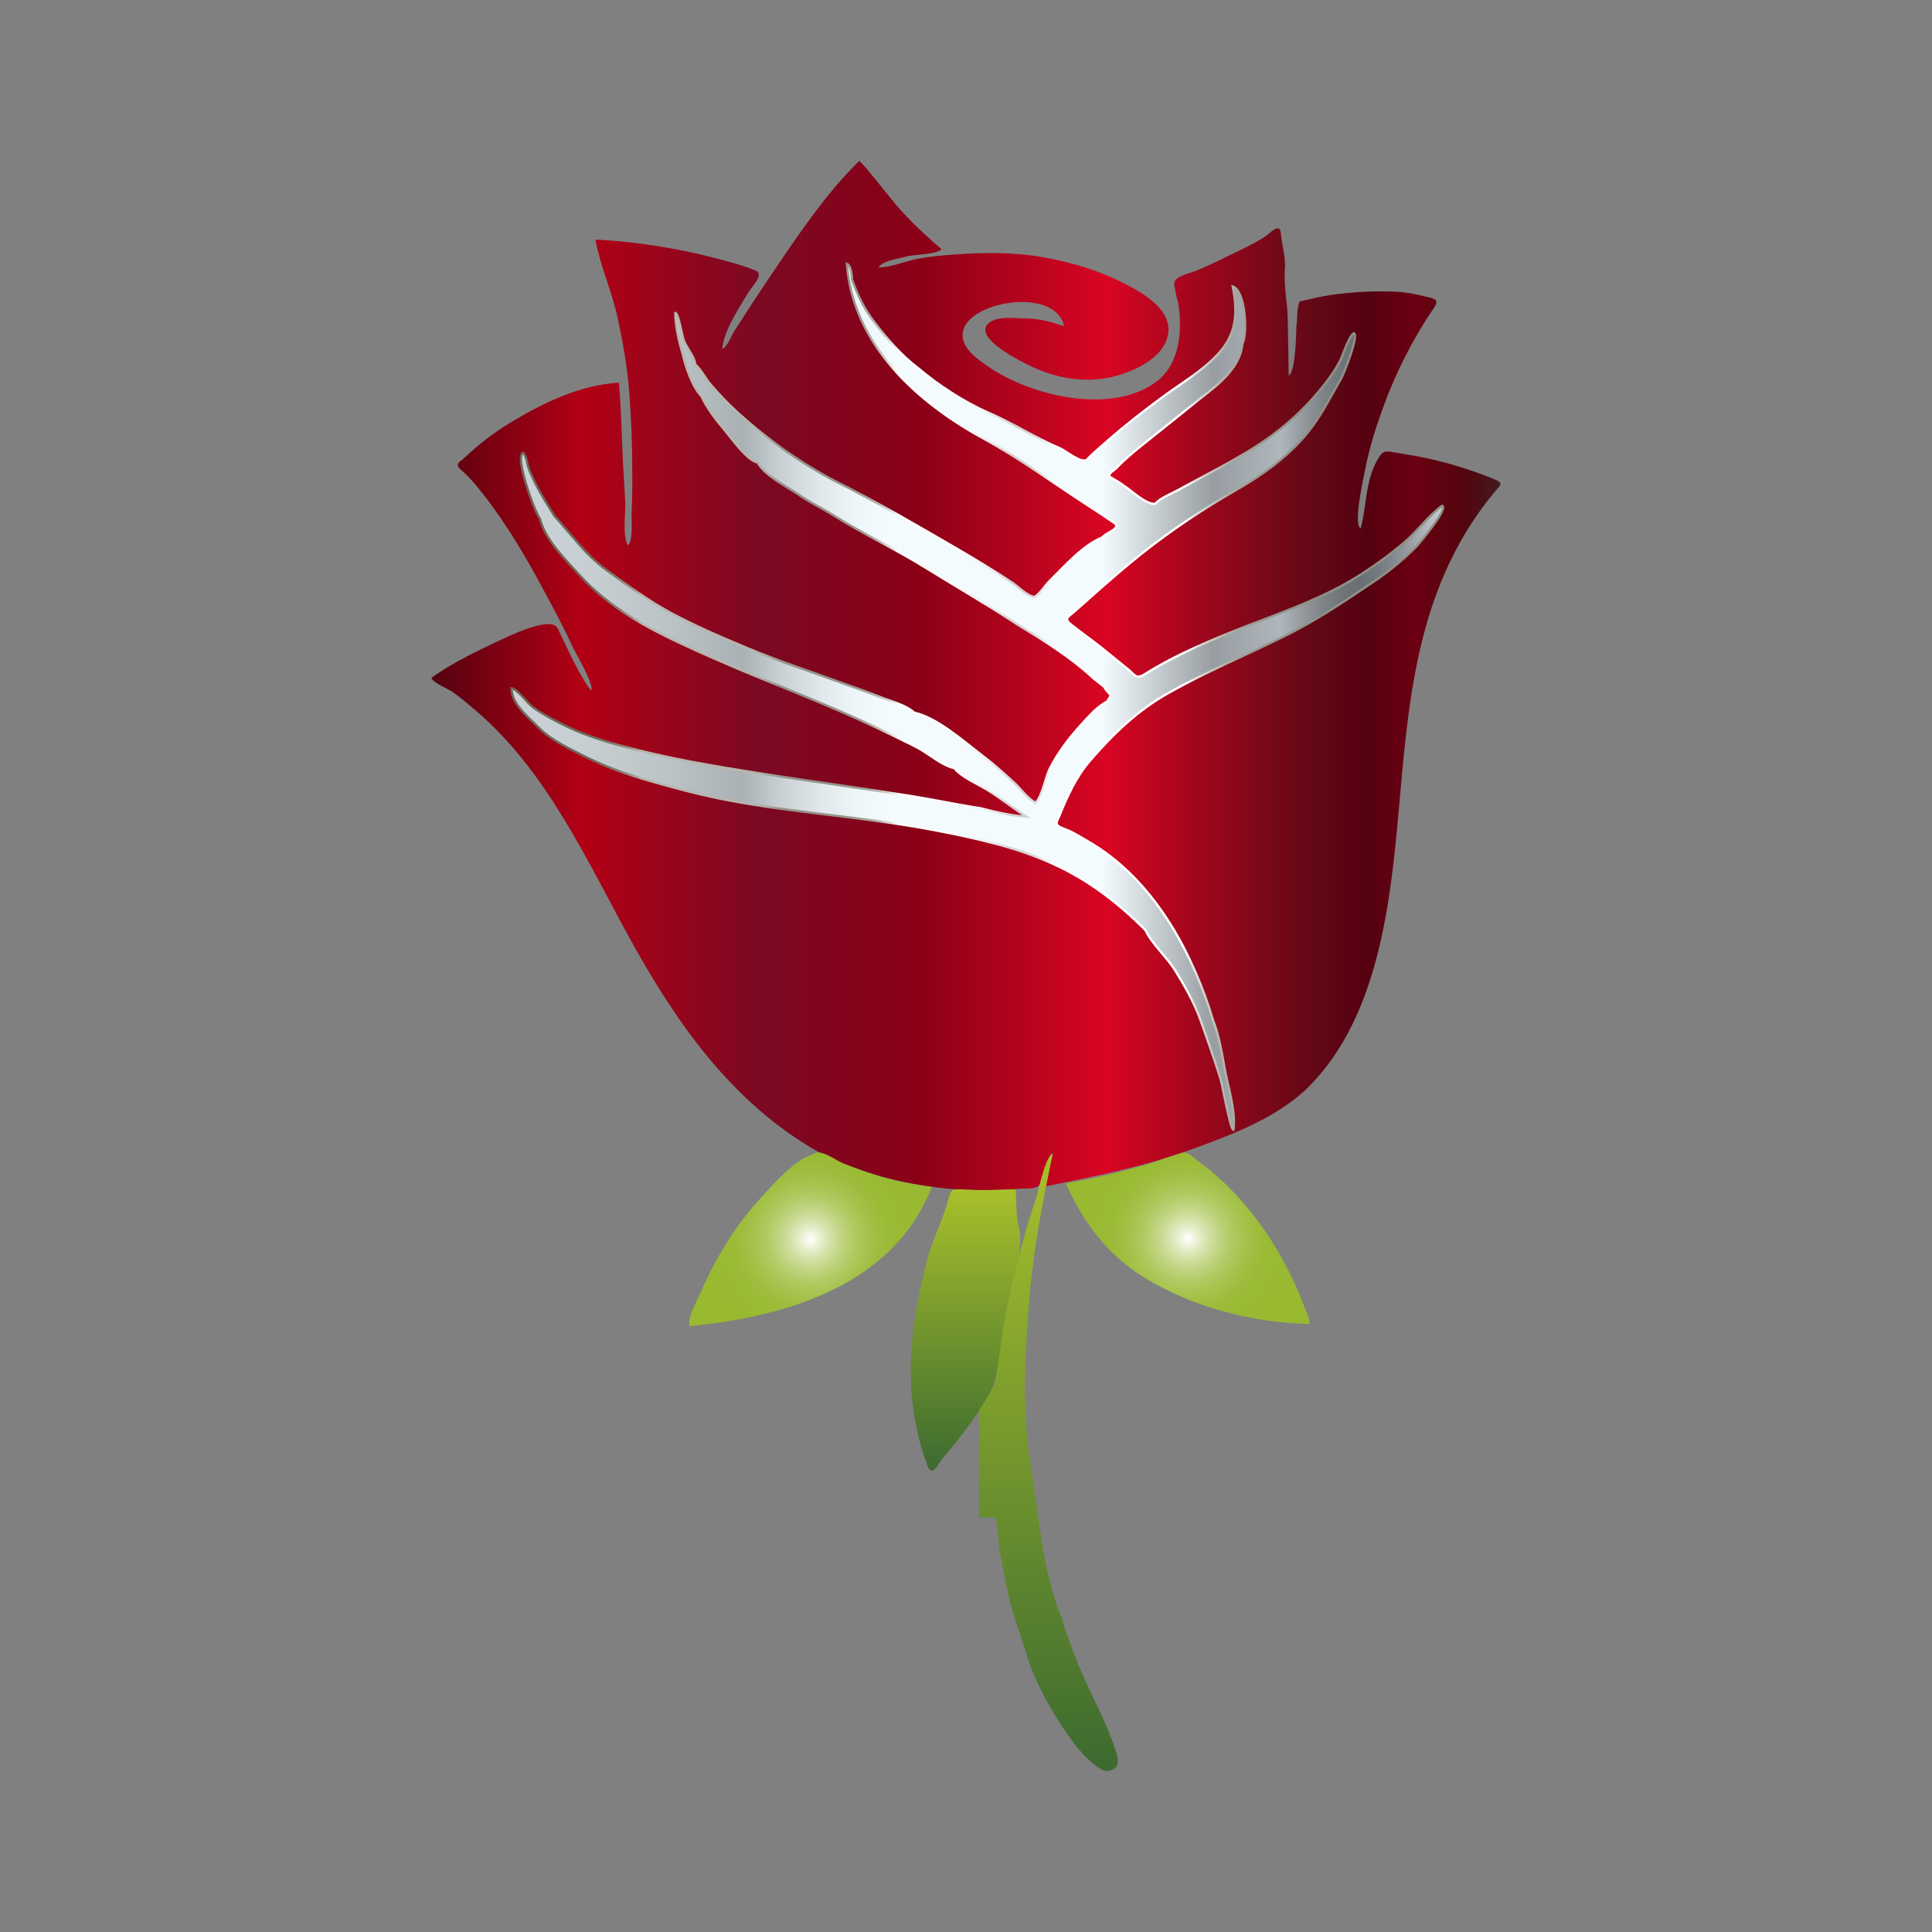 <svg:svg xmlns:svg="http://www.w3.org/2000/svg" enable-background="new 1121.161 76.392 1000.887 1507.426" height="1696.34" id="Layer_1" version="1.1" viewBox="773.435 -18.065 1696.34 1696.34" width="1696.34" x="0px" y="0px" xml:space="preserve">
<svg:rect x="773.435" y="-18.065" width="1696.34" height="1696.34" fill="#808080" stroke="none"/>
<svg:g>
	<svg:g>
		<svg:linearGradient gradientUnits="userSpaceOnUse" id="SVGID_1_" x1="1152.305" x2="2090.905" y1="575.091" y2="575.091">
			<svg:stop offset="0" style="stop-color:#550210" />
			<svg:stop offset="0.141" style="stop-color:#B20014" />
			<svg:stop offset="0.306" style="stop-color:#7B0922" />
			<svg:stop offset="0.453" style="stop-color:#890017" />
			<svg:stop offset="0.632" style="stop-color:#D90522" />
			<svg:stop offset="0.707" style="stop-color:#A6061D" />
			<svg:stop offset="0.789" style="stop-color:#740818" />
			<svg:stop offset="0.83" style="stop-color:#610816" />
			<svg:stop offset="0.876" style="stop-color:#550110" />
			<svg:stop offset="0.919" style="stop-color:#6B0012" />
			<svg:stop offset="0.966" style="stop-color:#53050E" />
			<svg:stop offset="1" style="stop-color:#441A20" />
		</svg:linearGradient>
		<svg:path d="M1527.833,123.318c1.004-1.038,29.544,35.311,33.117,39.41    c12.12,13.903,25.358,26.102,39.225,38.12c-6.252,5.093-23.413,4.179-31.324,6.399    c-4.988,1.4-21.566,3.885-23.935,9.566c10.94-0.112,23.744-5.708,34.675-7.725    c10.592-1.954,21.09-2.897,31.824-3.696c25.847-1.922,52.576-2.119,78.161,2.449    c24.91,4.447,49.279,11.733,71.82,23.385c16.112,8.329,41.896,22.913,37.466,45.107    c-4.23,21.188-32.944,33.35-51.654,37.129c-22.77,4.598-46.278,0.404-67.194-9.306    c-7.747-3.596-54.17-25.963-38.13-38.746c7.855-6.26,21.584-3.911,30.84-3.943    c12.566-0.043,23.348,2.999,35.087,6.974c-9.854-45.228-135.206-11.028-71.009,32.283    c37.425,28.361,112.349,46.797,152.476,15.923c20.528-15.795,22.421-45.556,18.575-69.057    c-1.585-4.755-2.611-10.832-3.429-15.793c-1.172-7.117,13.636-9.854,19.333-12.197    c14.618-6.012,28.551-13.185,42.752-20.088c5.859-2.848,11.495-5.994,17.021-9.448    c5.293-3.308,13.705-13.682,14.601-2.773c0.809,9.856,4.273,20.625,3.51,30.408    c-1.308,14.003,2.099,29.124,2.442,43.224c0.412,16.905,0.53,33.831,0.861,50.761    c5.909-2.414,6.689-37.458,6.753-43.569c1.304-6.634-0.158-15.45,2.993-21.505    c8.838-1.872,17.471-4.261,26.433-5.56c19.039-2.76,37.951-3.775,57.199-3.021    c8.544,0.335,17.004,1.844,25.273,3.97c7.295,1.876,14.454,2.003,9.315,9.551    c-18.899,27.761-33.906,57.26-45.321,88.795c-6.309,17.431-11.999,35.288-15.438,53.515    c-1.303,6.906-10.92,48.368-4,52.092c5.383-20.202,3.92-41.057,14.558-59.955    c4.942-8.779,6.603-8.228,15.911-6.719c9.095,1.647,18.203,2.928,27.258,4.902    c19.863,4.331,39.085,10.295,57.967,17.838c11.225,4.484,7.125,5.214,1.053,13.001    c-7.194,8.454-13.587,17.44-19.623,26.749c-49.295,76.021-55.898,163.613-63.672,251.124    c-7.263,81.76-17.785,180.729-78.162,242.334c-27.084,27.635-68.668,43.155-104.422,56.087    c-42.098,15.226-84.222,23.446-127.842,32.372c1.685-9.786,4.629-19.291,6.684-28.997    c-5.63,2.461-8.252,19.952-10.372,25.299c-3.182,8.025-14.393,4.344-22.333,6.107    c-19.816,0.865-39.903,1.407-59.663-0.482c-39.917-4.147-79.614-13.846-115.086-33.118    c-73.154-42.056-121.548-109.99-161.751-182.486c-39.633-71.468-74.254-150.392-137.804-204.463    c-6.675-5.68-13.563-11.665-20.835-16.575c-3.143-2.122-17.826-8.365-17.71-11.969    c17.777-12.689,38.14-22.555,57.836-31.821c9.217-4.336,47.282-23.198,52.993-11.448    c8.438,17.361,16.09,35.2,26.819,51.354c0.78,1.018,1.561,2.037,2.341,3.055    c3.745-3.558-13.348-32.662-15.604-37.229c-7.157-16.035-15.675-31.662-23.928-47.159    c-16.189-30.402-33.617-60.45-54.87-87.628c-4.08-5.217-8.246-10.383-12.841-15.16    c-2.291-2.396-4.702-4.664-7.232-6.806c-5.497-5-0.385-6.654,3.92-10.715    c11.619-10.959,24.479-20.961,38.089-29.32c29.131-17.892,62.205-34.102,97.016-36.222    c2.087,22.9,2.391,46.018,3.498,68.981c0.6,12.43,1.609,24.874,2.081,37.302    c0.357,9.395-2.671,28.498,2.343,36.639c4.896-3.886,2.904-23.494,3.25-29.263    c0.731-12.156,0.608-24.397,0.589-36.572c-0.034-22.215-0.91-44.698-2.498-66.869    c-1.608-22.45-5.616-45.005-10.32-66.994c-4.951-23.148-15.444-45.724-19.529-68.795    c38.868,1.865,79.805,8.914,117.237,19.438c7.874,2.214,15.92,4.534,23.444,7.785    c7.825,3.381-3.171,13.713-6.259,18.921c-8.269,13.943-21.698,33.39-23.138,49.932    c4.627-1.876,8.231-11.997,10.641-15.799c4.73-7.462,9.677-14.784,14.364-22.273    c8.127-12.304,16.271-24.607,24.576-36.792C1478.503,182.173,1500.537,149.901,1527.833,123.318" fill="url(#SVGID_1_)" />
		<svg:linearGradient gradientUnits="userSpaceOnUse" id="SVGID_2_" x1="1222.555" x2="2040.578" y1="593.777" y2="593.777">
			<svg:stop offset="0" style="stop-color:#CBD1D6" />
			<svg:stop offset="0.089" style="stop-color:#C7CED2" />
			<svg:stop offset="0.17" style="stop-color:#BCC3C7" />
			<svg:stop offset="0.247" style="stop-color:#AAB1B5" />
			<svg:stop offset="0.247" style="stop-color:#AAB1B5" />
			<svg:stop offset="0.248" style="stop-color:#AAB1B5" />
			<svg:stop offset="0.29" style="stop-color:#CAD1D5" />
			<svg:stop offset="0.332" style="stop-color:#E1E8EC" />
			<svg:stop offset="0.371" style="stop-color:#EFF6F9" />
			<svg:stop offset="0.405" style="stop-color:#F4FBFE" />
			<svg:stop offset="0.635" style="stop-color:#F4FBFE" />
			<svg:stop offset="0.753" style="stop-color:#979DA1" />
			<svg:stop offset="0.826" style="stop-color:#B0B7BC" />
			<svg:stop offset="0.847" style="stop-color:#959B9F" />
			<svg:stop offset="0.871" style="stop-color:#7D8387" />
			<svg:stop offset="0.892" style="stop-color:#6F7478" />
			<svg:stop offset="0.91" style="stop-color:#6A6F73" />
			<svg:stop offset="0.925" style="stop-color:#71767A" />
			<svg:stop offset="0.947" style="stop-color:#84898E" />
			<svg:stop offset="0.973" style="stop-color:#A4A9AE" />
			<svg:stop offset="1" style="stop-color:#CBD1D6" />
		</svg:linearGradient>
		<svg:linearGradient gradientUnits="userSpaceOnUse" id="SVGID_3_" x1="1221.555" x2="2041.578" y1="593.526" y2="593.526">
			<svg:stop offset="0" style="stop-color:#6F6859" />
			<svg:stop offset="0.056" style="stop-color:#6F6859" />
			<svg:stop offset="0.086" style="stop-color:#716A5B" />
			<svg:stop offset="0.102" style="stop-color:#787163" />
			<svg:stop offset="0.115" style="stop-color:#847E71" />
			<svg:stop offset="0.126" style="stop-color:#959084" />
			<svg:stop offset="0.136" style="stop-color:#ABA79D" />
			<svg:stop offset="0.14" style="stop-color:#B9B5AC" />
			<svg:stop offset="0.23" style="stop-color:#B9B5AC" />
			<svg:stop offset="0.242" style="stop-color:#B9B5AC" />
			<svg:stop offset="0.261" style="stop-color:#B6B2A9" />
			<svg:stop offset="0.274" style="stop-color:#ADA9A0" />
			<svg:stop offset="0.286" style="stop-color:#9D9990" />
			<svg:stop offset="0.29" style="stop-color:#969289" />
			<svg:stop offset="0.314" style="stop-color:#969289" />
			<svg:stop offset="0.318" style="stop-color:#969289" />
			<svg:stop offset="0.355" style="stop-color:#98948B" />
			<svg:stop offset="0.371" style="stop-color:#9E9B92" />
			<svg:stop offset="0.384" style="stop-color:#A9A69F" />
			<svg:stop offset="0.394" style="stop-color:#B9B7B1" />
			<svg:stop offset="0.402" style="stop-color:#CECDC8" />
			<svg:stop offset="0.41" style="stop-color:#E7E7E4" />
			<svg:stop offset="0.416" style="stop-color:#FDFEFD" />
			<svg:stop offset="0.444" style="stop-color:#FCFDFC" />
			<svg:stop offset="0.48" style="stop-color:#FAFAF9" />
			<svg:stop offset="0.503" style="stop-color:#F2F2F1" />
			<svg:stop offset="0.521" style="stop-color:#E4E4E3" />
			<svg:stop offset="0.537" style="stop-color:#D2D0D0" />
			<svg:stop offset="0.543" style="stop-color:#D2D0D0" />
			<svg:stop offset="0.543" style="stop-color:#D2D0D0" />
			<svg:stop offset="0.555" style="stop-color:#D6D4D4" />
			<svg:stop offset="0.566" style="stop-color:#E1DFDF" />
			<svg:stop offset="0.577" style="stop-color:#F3F3F3" />
			<svg:stop offset="0.582" style="stop-color:#FFFFFF" />
			<svg:stop offset="0.721" style="stop-color:#FFFFFF" />
			<svg:stop offset="0.723" style="stop-color:#FBFBFB" />
			<svg:stop offset="0.735" style="stop-color:#DEDEDB" />
			<svg:stop offset="0.75" style="stop-color:#C6C6C0" />
			<svg:stop offset="0.766" style="stop-color:#B1B1AA" />
			<svg:stop offset="0.785" style="stop-color:#A2A299" />
			<svg:stop offset="0.808" style="stop-color:#97978E" />
			<svg:stop offset="0.841" style="stop-color:#919187" />
			<svg:stop offset="0.933" style="stop-color:#8F8F85" />
		</svg:linearGradient>
		<svg:path d="M1517.046,213.613    c4.816,70.303,61.759,121.618,119.722,153.236c31.72,17.303,61.827,39.393,92.186,59.019    c7.67,4.958,15.122,9.927,22.626,15.056c7.417,5.07-7.615,8.703-10.238,12.889    c-17.655,7.086-33.416,25.689-46.769,38.659c-4.556,4.426-7.44,10.525-12.903,13.555    c-6.196-0.563-14.367-9.157-19.688-12.645c-15.903-10.424-32.235-20.342-48.676-29.893    c-34.879-20.263-70.651-41.216-106.729-59.214c-31.389-16.364-63.425-39.429-89.133-63.564    c-6.931-6.507-13.144-13.277-19.415-20.385c-5.034-5.705-8.624-13.522-14.201-18.544    c-0.065-6.064-7.984-14.936-10.03-21.144c-1.375-3.222-4.583-23.843-7.449-23.939    c0.126,12.28,3.475,26.182,6.623,36.326c2.213,10.715,8.492,28.836,16.335,36.808    c4.833,10.718,13.169,21.2,20.651,30.136c5.29,6.318,20.124,27.011,28.715,28.073    c6.298,11.507,25.523,21.078,36.094,28.275c9.582,6.67,20.412,11.804,30.173,17.924    c26.391,16.545,54.894,29.806,81.382,46.271c26.67,16.578,53.888,32.132,80.071,49.523    c21.849,13.198,46.63,28.549,65.412,45.924c3.567,3.3,7.513,6.004,11.215,9.146    c4.211,7.924,8.348,4.827,2.219,12.998c-8.574,4.22-16.72,13.823-23.155,20.89    c-10.197,11.197-19.391,23.441-26.457,36.874c-4.542,8.635-6.499,24.019-12.941,31.043    c-7.795-4.487-13.067-12.708-19.809-18.763c-8.973-8.058-18.032-16.123-27.651-23.385    c-16.215-12.241-38.825-32.635-59.143-37.11c-7.05-6.535-19.241-9.513-28.043-13.05    c-13.481-5.417-27.28-10.103-40.941-15.052c-26.029-9.43-52.471-18.144-78.017-28.809    c-22.528-9.405-45.09-19.043-66.677-30.737c-20.419-11.061-38.01-24.07-56.696-37.679    c-18.216-13.267-30.359-30.961-45.379-47.288c-5.227-8.27-10.401-16.558-14.89-24.979    c-2.8-5.253-5.311-10.632-7.562-16.157c-1.464-3.593-2.167-11.873-5.117-14.51    c-7.894,3.06,10.127,52.263,14.701,57.951c4.543,18.52,22.862,36.41,35.256,50.056    c31.158,34.305,75.5,54.093,117.146,72.469c48.461,21.384,98.367,39.538,146.116,62.385    c11.055,5.29,22.148,10.509,33.023,16.166c9.751,5.072,21.541,15.808,32.314,17.947    c6.234,7.918,21.177,14.183,29.701,19.487c11.614,7.226,22.152,15.98,33.772,23.196    c-12.545-0.829-27.31-4.014-40.206-7.441c-19.822-2.917-39.505-7.231-59.39-10.432    c-44.682-7.192-89.543-13.204-134.257-20.183c-40.657-6.346-81.431-13.219-121.105-23.974    c-18.235-4.944-37.356-11.188-54.133-19.894c-8.503-4.413-16.613-8.614-24.391-14.229    c-4.194-3.028-14.138-16.335-18.749-16.696c-0.257,13.806,15.386,26.059,24.031,34.769    c10.854,10.935,26.224,18.045,39.828,24.924c27.574,13.943,58.135,22.17,88.291,30.138    c71.877,18.991,146.975,20.883,219.733,34.928c35.866,6.923,71.636,14.77,105.001,30.13    c30.809,14.184,55.738,33.706,79.628,57.382c6.056,12.638,18.719,23.551,26.151,35.5    c8.436,13.564,16.943,28.54,22.284,43.632c6.095,17.222,12.153,34.173,17.567,51.669    c1.747,5.646,8.539,44.561,11.382,44.671c2.062-16.865-4.506-36.561-7.566-53.047    c-2.734-14.726-5.02-29.709-10.403-43.191c-7.802-26.886-20.995-57.93-36.82-83.381    c-17.549-28.223-39.917-53.319-68.359-70.908c-5.642-3.489-11.34-6.66-17.025-9.922    c-3.679-2.112-7.756-3.345-11.597-5.104c-5.882-2.693-2.916-5.562-0.892-10.612    c6.748-16.836,14.692-34.144,26.746-48.026c20.753-23.901,41.598-44.124,69.506-59.745    c32.033-17.93,66.164-32.41,99.188-48.478c29.685-14.443,57.273-33.317,84.523-51.695    c11.799-8.389,23.231-17.822,33.317-28.084c2.472-2.515,28.645-33.777,22.605-35.777    c-11.978,8.547-21.669,22.351-33.044,32.035c-13.472,11.469-27.826,21.904-42.906,31.159    c-30.167,18.515-62.913,29.673-95.685,42.452c-30.28,11.807-61.58,24.82-88.871,41.94    c-9.15,5.74-9.099,0.417-16.838-5.215c-6.995-5.699-13.977-11.415-21.014-17.064    c-9.65-7.746-18.553-13.874-27.648-21.105c-6.508-5.174-2.374-6.583,3.295-11.456    c5.874-5.049,11.552-10.292,17.359-15.416c13.863-12.232,27.772-24.379,42.289-35.872    c26.465-20.952,53.782-38.945,83.002-55.724c24.491-14.063,47.501-30.776,64.623-53.294    c10.611-13.954,17.942-29.023,26.614-43.816c2.599-4.433,15.848-38.035,11.338-40.071    c-4.148,1.76-10.082,20.549-12.558,25.084c-5.415,9.921-12.442,19.265-19.779,27.865    c-15.858,18.589-34.723,34.535-55.375,47.557c-21.409,13.5-44.408,24.946-66.573,37.169    c-5.923,3.266-15.783,7.023-20.274,12.205c-8.401,0.41-19.902-11.155-27.165-15.81    c-4.061-3.273-8.782-5.534-13.135-8.361c-0.085-3.582,4.073-4.935,6.269-7.285    c6.568-7.032,14.707-13.795,22.203-19.823c17.676-14.214,35.481-28.249,53.075-42.542    c14.447-10.929,34.034-26.759,35.337-46.562c4.887-8.631,2.989-46.605-8.43-50.597    c4.48,22.858,3.742,41.816-13.244,59.798c-14.153,14.982-31.237,24.784-47.775,36.934    c-16.762,12.315-32.948,24.793-48.578,38.587c-6.178,5.452-12.786,10.889-18.3,16.628    c-4.199,4.369-17.909-7.011-23.213-9.558c-21.865-9.199-42.047-22.47-63.913-31.767    c-21.303-9.389-43.83-24.078-61.452-39.122c-13.843-10.232-27.617-25.952-38.117-40.024    c-4.941-6.622-9.265-13.318-12.766-20.73c-2.591-5.485-4.795-10.931-6.836-16.647    C1521.445,224.329,1520.918,215.205,1517.046,213.613C1517.304,217.381,1518.594,214.25,1517.046,213.613z" fill="url(#SVGID_2_)" stroke="url(#SVGID_3_)" stroke-miterlimit="10" stroke-width="2" />
	</svg:g>
	<svg:g>
		<svg:radialGradient cx="1485.078" cy="1070.099" gradientUnits="userSpaceOnUse" id="SVGID_4_" r="92.622">
			<svg:stop offset="0" style="stop-color:#FFFFFF" />
			<svg:stop offset="0.097" style="stop-color:#E7EFCF" />
			<svg:stop offset="0.198" style="stop-color:#D2E1A5" />
			<svg:stop offset="0.305" style="stop-color:#C0D481" />
			<svg:stop offset="0.416" style="stop-color:#B2CA63" />
			<svg:stop offset="0.534" style="stop-color:#A6C34D" />
			<svg:stop offset="0.661" style="stop-color:#9EBD3D" />
			<svg:stop offset="0.803" style="stop-color:#99BA33" />
			<svg:stop offset="0.994" style="stop-color:#98B930" />
		</svg:radialGradient>
		<svg:path d="M1541.226,1013.192c-8.924-2.642-17.466-6.048-26.172-9.256    c-7.991-2.945-21.375-14.342-28.047-8.378c-16.041,4.769-33.814,25.396-44.878,37.358    c-15.028,16.246-27.911,34.421-38.7,53.73c-5.403,9.67-10.286,19.63-14.666,29.803    c-3.227,7.497-11.777,21.521-9.943,29.893c85.167-8.261,179.083-35.85,212.769-122.174    C1574.586,1021.672,1557.547,1018.715,1541.226,1013.192C1535.299,1011.437,1557.544,1018.714,1541.226,1013.192z" fill="url(#SVGID_4_)" />
		<svg:radialGradient cx="1816.339" cy="1069.184" gradientUnits="userSpaceOnUse" id="SVGID_5_" r="92.641">
			<svg:stop offset="0" style="stop-color:#FFFFFF" />
			<svg:stop offset="0.097" style="stop-color:#E7EFCF" />
			<svg:stop offset="0.198" style="stop-color:#D2E1A5" />
			<svg:stop offset="0.305" style="stop-color:#C0D481" />
			<svg:stop offset="0.416" style="stop-color:#B2CA63" />
			<svg:stop offset="0.534" style="stop-color:#A6C34D" />
			<svg:stop offset="0.661" style="stop-color:#9EBD3D" />
			<svg:stop offset="0.803" style="stop-color:#99BA33" />
			<svg:stop offset="0.994" style="stop-color:#98B930" />
		</svg:radialGradient>
		<svg:path d="M1917.553,1126.256c-17.655-44.877-43.823-84.858-80.798-116.144    c-5.246-4.371-10.024-7.306-14.296-11.2c-5.583-3.669-6.518-6.455-13.129-4.218    c-6.437,2.178-12.997,4.007-19.3,6.567c-26.484,8.369-53.507,15.095-80.91,19.673    c15.431,33.906,36.182,62.484,68.791,82.575c42.86,26.407,95.425,39.876,145.648,40.966    C1922.831,1138.029,1919.525,1132.333,1917.553,1126.256C1913.029,1114.755,1919.523,1132.329,1917.553,1126.256z" fill="url(#SVGID_5_)" />
		<svg:linearGradient gradientUnits="userSpaceOnUse" id="SVGID_6_" x1="1621.129" x2="1621.129" y1="1273.172" y2="1026.094">
			<svg:stop offset="0" style="stop-color:#3C6A30" />
			<svg:stop offset="1" style="stop-color:#A8C02B" />
		</svg:linearGradient>
		<svg:path d="M1668.793,1062.825c-3.776-13.087-2.587-23.622-3.639-36.73    c-10.508,0.459-21.062,0.819-31.58,0.75c-5.025-0.033-10.013-0.371-15.03-0.564    c-9.083-0.35-9.763-0.701-12.382,8.193c-2.387,11.489-11.88,32.428-16.851,47.096    c-13.73,50.378-22.036,101.463-11.338,153.352c2.345,11.373,5.547,22.567,9.549,33.467    c3.976,10.83,8.847,0.762,13.152-5.585c14.231-16.32,27.777-34.122,39.219-53.186    c12.918-21.524,11.845-49.31,16.507-73.815C1660.939,1111.946,1671.23,1086.985,1668.793,1062.825    C1667.684,1058.98,1669.301,1067.857,1668.793,1062.825z" fill="url(#SVGID_6_)" />
		
			<svg:linearGradient gradientTransform="matrix(0.86 0 0 -0.86 796.331 1380.505)" gradientUnits="userSpaceOnUse" id="SVGID_7_" x1="1043.273" x2="1043.273" y1="-181.828" y2="448.522">
			<svg:stop offset="0" style="stop-color:#3C6A30" />
			<svg:stop offset="1" style="stop-color:#A8C02B" />
		</svg:linearGradient>
		<svg:path d="M1752.585,1518.127c-6.918-22.482-19.11-44.129-28.514-65.659    c-7.238-16.572-13.65-33.984-18.935-50.94c-16.935-42.344-19.358-89.184-26.754-133.619    c-7.595-45.628-5.192-94.552-1.659-140.68c3.433-44.826,11.848-88.662,21.136-132.54    c-6.203,2.711-11.519,27.411-13.204,33.763c-3.54,13.286-8.638,26.171-12.07,39.51    c-7.102,27.598-14.451,55.011-18.862,83.24c-1.769,13.588-3.778,27.2-5.832,40.742    c-1.024,6.757-4.473,11.801-7.998,17.673c-1.699,2.861-3.512,5.649-5.439,8.361    c-3.163,5.239-1.41,7.469-1.416,13.553c-0.017,16.426-0.04,32.853-0.033,49.279    c0.003,7.3,0.012,14.599,0.03,21.899c0.009,3.65,0.02,7.299,0.034,10.948    c4.429,1.271,9.024,0.101,13.514,0.723c3.168,2.269,2.909,17.698,3.536,21.934    c2.003,13.523,4.999,28.007,7.316,39.835c3.931,20.063,11.746,40.343,18.025,60.511    c6.852,22.007,19.349,44.651,32.219,63.747c7.633,11.325,16.2,22.708,27.018,31.178    c4.882,3.822,9.001,7.079,15.373,4.272C1757.085,1532.768,1755.193,1524.377,1752.585,1518.127    C1750.005,1509.74,1754.624,1523.013,1752.585,1518.127z" fill="url(#SVGID_7_)" />
	</svg:g>
</svg:g>
</svg:svg>